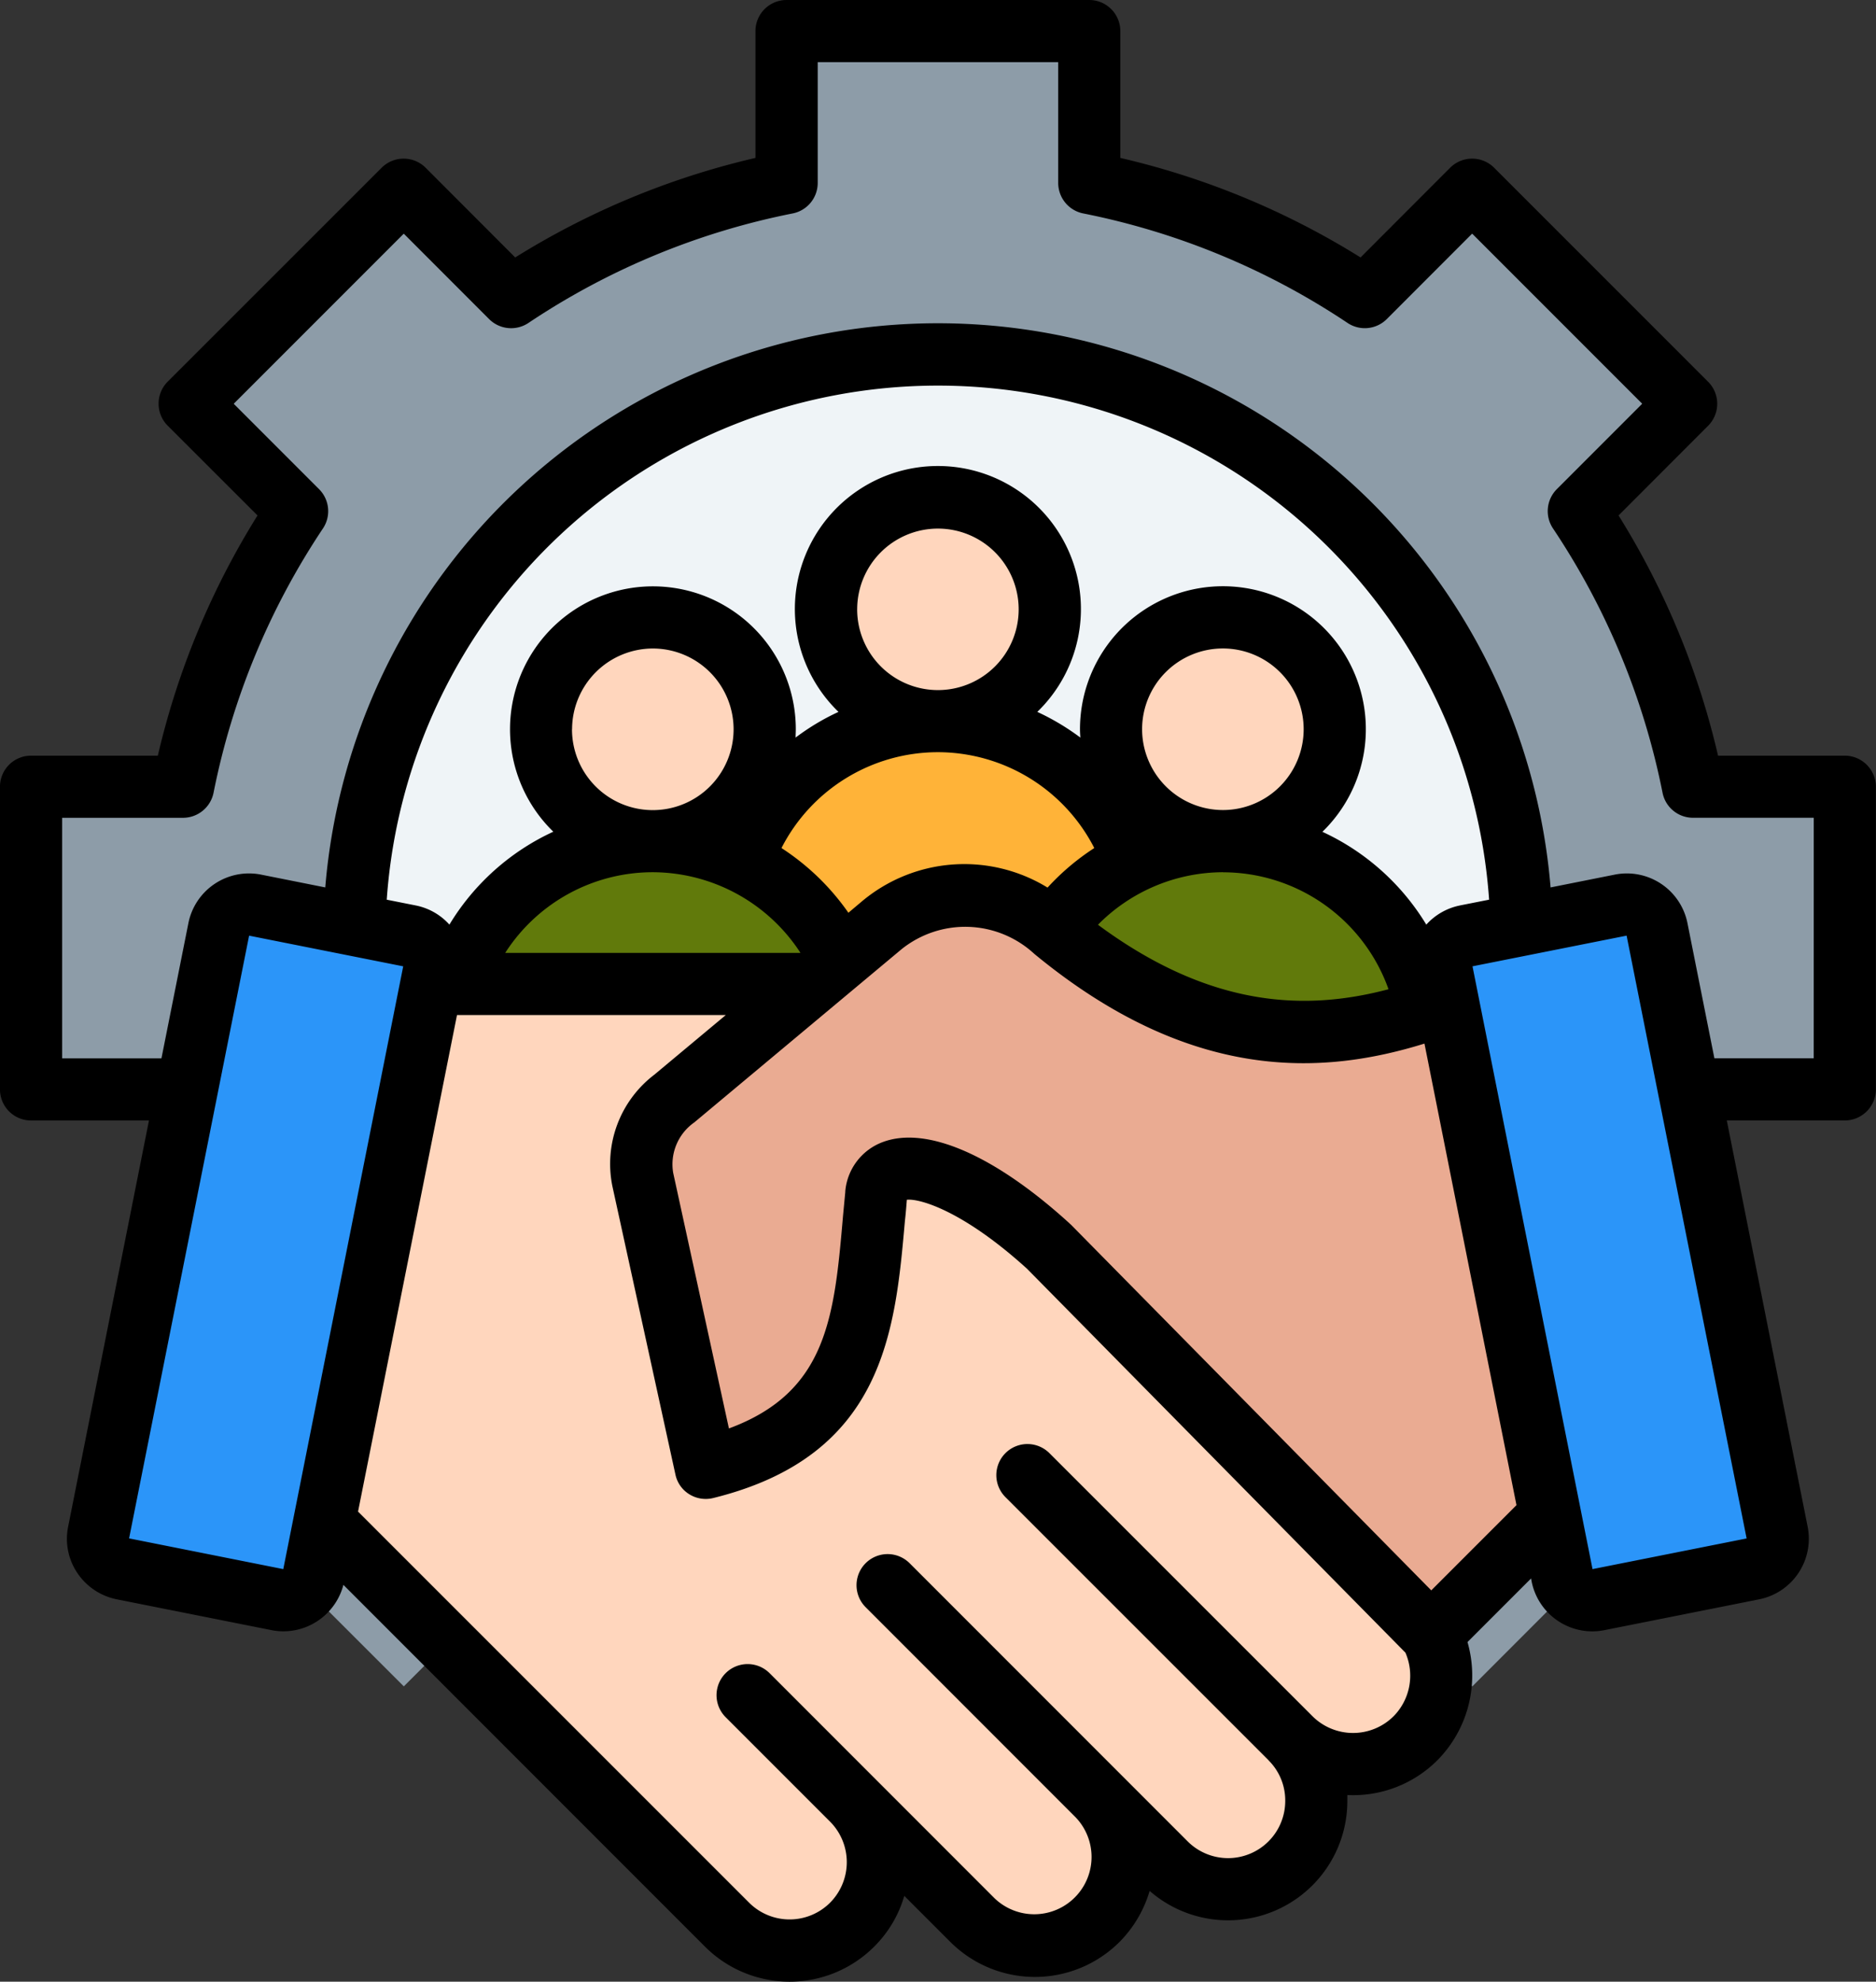 <svg xmlns="http://www.w3.org/2000/svg" width="97.864" height="103.367" viewBox="0 0 97.864 103.367">
  <rect x="0" y="0" width="97.864" height="103.367" fill="#333333" stroke="none"/>
  <g id="Grupo_877831" data-name="Grupo 877831" transform="translate(-14.566 -0.99)">
    <g id="Grupo_877830" data-name="Grupo 877830" transform="translate(16.189 2.614)">
      <g id="Grupo_877824" data-name="Grupo 877824" transform="translate(0)">
        <path id="Trazado_625709" data-name="Trazado 625709" d="M77.778,103.619H61.988V95.7A39.944,39.944,0,0,1,47.617,89.74l-5.6,5.6L30.848,84.18l5.6-5.6A39.94,39.94,0,0,1,30.5,64.2H22.574V48.415H30.5a39.944,39.944,0,0,1,5.956-14.371l-5.6-5.6L42.013,17.275l5.6,5.6a39.939,39.939,0,0,1,14.371-5.956V9H77.778v7.922a39.944,39.944,0,0,1,14.371,5.956l5.6-5.6L108.918,28.44l-5.6,5.6a39.94,39.94,0,0,1,5.956,14.371h7.922V64.2H109.27a39.944,39.944,0,0,1-5.956,14.371l5.6,5.6L97.753,95.345l-5.6-5.6A39.943,39.943,0,0,1,77.778,95.7v7.922Z" transform="translate(-22.574 -9.001)" fill="#8d9ca8" fill-rule="evenodd"/>
        <circle id="Elipse_6642" data-name="Elipse 6642" cx="30.446" cy="30.446" r="30.446" transform="translate(16.863 16.863)" fill="#eff4f7"/>
      </g>
      <g id="Grupo_877825" data-name="Grupo 877825" transform="translate(36.515 21.914)">
        <path id="Trazado_625710" data-name="Trazado 625710" d="M224.329,197.4a10.794,10.794,0,0,0-21.589,0Z" transform="translate(-202.74 -172.524)" fill="#ffb338" fill-rule="evenodd"/>
        <circle id="Elipse_6643" data-name="Elipse 6643" cx="5.834" cy="5.834" r="5.834" transform="translate(2.536 8.249) rotate(-45)" fill="#ffd6bd"/>
      </g>
      <g id="Grupo_877826" data-name="Grupo 877826" transform="translate(21.645 29.729)">
        <path id="Trazado_625711" data-name="Trazado 625711" d="M150.961,228.266a10.794,10.794,0,0,0-21.589,0Z" transform="translate(-129.372 -204.95)" fill="#617a0b" fill-rule="evenodd"/>
        <circle id="Elipse_6644" data-name="Elipse 6644" cx="5.834" cy="5.834" r="5.834" transform="matrix(0.987, -0.16, 0.16, 0.987, 4.092, 1.867)" fill="#ffd6bd"/>
      </g>
      <g id="Grupo_877827" data-name="Grupo 877827" transform="translate(51.385 28.796)">
        <path id="Trazado_625712" data-name="Trazado 625712" d="M297.7,228.266a10.794,10.794,0,0,0-21.589,0Z" transform="translate(-276.109 -204.017)" fill="#617a0b" fill-rule="evenodd"/>
        <circle id="Elipse_6645" data-name="Elipse 6645" cx="5.834" cy="5.834" r="5.834" transform="translate(3.195 10.781) rotate(-67.486)" fill="#ffd6bd"/>
      </g>
      <g id="Grupo_877829" data-name="Grupo 877829" transform="translate(3.495 45.088)">
        <path id="Trazado_625713" data-name="Trazado 625713" d="M110.064,254.238,136.5,287.064a4.61,4.61,0,0,1-6.52,6.52,4.61,4.61,0,0,1-6.519,6.519l-3.556-3.556a4.61,4.61,0,0,1-6.519,6.519l-6.275-6.275a4.61,4.61,0,0,1-6.519,6.519L74.874,277.6l5.214-23.359Z" transform="translate(-67.769 -249.623)" fill="#ffd6bd" fill-rule="evenodd"/>
        <path id="Trazado_625714" data-name="Trazado 625714" d="M233.22,257.591c-.222.085-8.81-21.61-9.029-21.527-8.248,3.082-14.572,4.206-23.071-2.805a6.89,6.89,0,0,0-8.989-.231l-10.818,9.032a4.253,4.253,0,0,0-1.642,4.226l3.282,15.038c8.343-2.056,8.3-7.993,8.892-14.236.283-2.391,4.146-1.736,9,2.682l19.955,20.246Z" transform="translate(-151.251 -231.469)" fill="#eaab92" fill-rule="evenodd"/>
        <g id="Grupo_877828" data-name="Grupo 877828" transform="translate(0 0.469)">
          <path id="Trazado_625715" data-name="Trazado 625715" d="M386.886,235.423l8.068-1.607a1.611,1.611,0,0,1,1.889,1.261l6.27,31.472a1.611,1.611,0,0,1-1.261,1.889l-8.068,1.607a1.61,1.61,0,0,1-1.888-1.261l-6.27-31.472A1.61,1.61,0,0,1,386.886,235.423Z" transform="translate(-315.515 -233.785)" fill="#2b95f9" fill-rule="evenodd"/>
          <path id="Trazado_625716" data-name="Trazado 625716" d="M56.074,235.423l-8.068-1.607a1.61,1.61,0,0,0-1.889,1.261l-6.27,31.472a1.61,1.61,0,0,0,1.261,1.889l8.068,1.607a1.61,1.61,0,0,0,1.889-1.261l6.27-31.472A1.611,1.611,0,0,0,56.074,235.423Z" transform="translate(-39.817 -233.785)" fill="#2b95f9" fill-rule="evenodd"/>
        </g>
      </g>
    </g>
    <path id="Trazado_625717" data-name="Trazado 625717" d="M109.18,56.194H104l-1.405-7.049A3.225,3.225,0,0,0,98.8,46.612l-3.346.667a32.069,32.069,0,0,0-63.92,0l-3.346-.667a3.225,3.225,0,0,0-3.795,2.534l-1.405,7.049H17.806V43.648h6.3a1.629,1.629,0,0,0,1.6-1.305,38.232,38.232,0,0,1,5.707-13.788,1.623,1.623,0,0,0-.2-2.047l-4.455-4.457,8.871-8.873,4.455,4.459a1.625,1.625,0,0,0,2.046.2,38.118,38.118,0,0,1,13.793-5.715,1.622,1.622,0,0,0,1.3-1.591v-6.3H69.769v6.3a1.622,1.622,0,0,0,1.3,1.591,38.216,38.216,0,0,1,13.793,5.713,1.621,1.621,0,0,0,2.046-.2l4.455-4.459,8.871,8.873-4.455,4.457a1.623,1.623,0,0,0-.2,2.047,38.224,38.224,0,0,1,5.716,13.788,1.619,1.619,0,0,0,1.587,1.305h6.3ZM97.642,82.837l8.039-1.6L99.42,49.794l-8.039,1.6ZM89.23,83.946,93.675,79.5l-4.8-24.075c-5.305,1.645-12.178,2.067-20.36-4.686a5.306,5.306,0,0,0-6.921-.235L50.785,59.536a2.666,2.666,0,0,0-1.1,2.637L52.591,75.5c5.143-1.9,5.5-5.839,5.955-11.119q.057-.6.115-1.21V63.13a3.016,3.016,0,0,1,1.96-2.57c2.294-.855,5.84.693,9.74,4.244a.407.407,0,0,0,.067.061Zm-1.969,6.569a3.013,3.013,0,0,0,.621-3.32L68.144,67.171c-3.326-3.02-5.6-3.675-6.271-3.6-.029.365-.057.73-.1,1.093-.507,5.75-1.08,12.266-10.008,14.467a1.622,1.622,0,0,1-1.243-.2A1.593,1.593,0,0,1,49.8,77.9L46.512,62.864A5.847,5.847,0,0,1,48.7,57.047l3.728-3.111H38.406l-5.162,25.9,20.4,20.4a2.99,2.99,0,0,0,4.225,0,3,3,0,0,0,0-4.226l-5.449-5.45a1.622,1.622,0,0,1,2.294-2.294L66.442,100a2.989,2.989,0,0,0,4.225-4.228L59.723,84.823a1.622,1.622,0,0,1,2.294-2.294l14.5,14.505a2.982,2.982,0,0,0,5.095-2.114,2.94,2.94,0,0,0-.87-2.108v-.006L67.016,79.082a1.622,1.622,0,1,1,2.294-2.294L83.037,90.514v0a3,3,0,0,0,4.225,0Zm-8.9-44.029a9.2,9.2,0,0,0-6.519,2.74C77.817,53.646,82.8,53.7,87,52.59a9.175,9.175,0,0,0-8.632-6.1Zm0-3.243a4.214,4.214,0,1,0-4.216-4.214A4.222,4.222,0,0,0,78.362,43.243Zm-19.08-10.47a4.214,4.214,0,0,0,4.206,4.213h.01a4.212,4.212,0,1,0-4.215-4.213Zm.239,15.241a8.308,8.308,0,0,1,9.693-.726,12.545,12.545,0,0,1,2.438-2.063,9.179,9.179,0,0,0-8.154-5h-.01a9.167,9.167,0,0,0-8.154,5A12.648,12.648,0,0,1,58.824,48.6Zm-10.9-1.528a9.151,9.151,0,0,0-7.7,4.208H56.31l.01-.008A9.221,9.221,0,0,0,48.624,46.486Zm-4.215-7.456a4.215,4.215,0,1,0,4.215-4.213A4.222,4.222,0,0,0,44.409,39.029Zm46.322,9.189,1.52-.3a28.823,28.823,0,0,0-57.506,0l1.51.3a3.2,3.2,0,0,1,1.759,1,12.405,12.405,0,0,1,5.42-4.846A7.454,7.454,0,1,1,56.08,39.029c0,.146-.01.29-.01.434a12.121,12.121,0,0,1,2.237-1.34,7.461,7.461,0,1,1,10.371,0,12.509,12.509,0,0,1,2.246,1.34c-.01-.144-.019-.288-.019-.434a7.456,7.456,0,1,1,12.646,5.349,12.427,12.427,0,0,1,5.42,4.842A3.212,3.212,0,0,1,90.731,48.219ZM29.344,82.837,35.6,51.395l-8.039-1.6L21.3,81.234ZM110.8,40.406H104.19A41.24,41.24,0,0,0,99,27.877l4.674-4.68a1.625,1.625,0,0,0,0-2.292L92.509,9.739a1.624,1.624,0,0,0-2.294,0l-4.674,4.68A41.264,41.264,0,0,0,73.009,9.227V2.611A1.623,1.623,0,0,0,71.384.99H55.6a1.623,1.623,0,0,0-1.625,1.621V9.227a41.309,41.309,0,0,0-12.532,5.192l-4.674-4.68a1.625,1.625,0,0,0-2.294,0L23.312,20.9a1.625,1.625,0,0,0,0,2.292L28,27.877a41.318,41.318,0,0,0-5.2,12.529H16.181a1.62,1.62,0,0,0-1.616,1.621V57.815a1.62,1.62,0,0,0,1.616,1.621h6.156L18.122,80.616a3.191,3.191,0,0,0,.478,2.422,3.243,3.243,0,0,0,2.055,1.374l8.068,1.607a3.17,3.17,0,0,0,.631.063,3.243,3.243,0,0,0,3.126-2.424l18.869,18.877a6.24,6.24,0,0,0,8.813,0,6.118,6.118,0,0,0,1.577-2.655l2.409,2.41a6.245,6.245,0,0,0,8.813,0,6.3,6.3,0,0,0,1.577-2.669,6.222,6.222,0,0,0,10.314-4.7v-.3a6.212,6.212,0,0,0,4.7-1.816,6.292,6.292,0,0,0,1.568-6.163l3.317-3.318.029.16a3.231,3.231,0,0,0,3.164,2.6,3.187,3.187,0,0,0,.631-.063l8.068-1.607a3.223,3.223,0,0,0,2.533-3.8l-4.215-21.179H110.8a1.628,1.628,0,0,0,1.625-1.621V42.027a1.628,1.628,0,0,0-1.625-1.621Z" fill-rule="evenodd"/>
  </g>
</svg>
